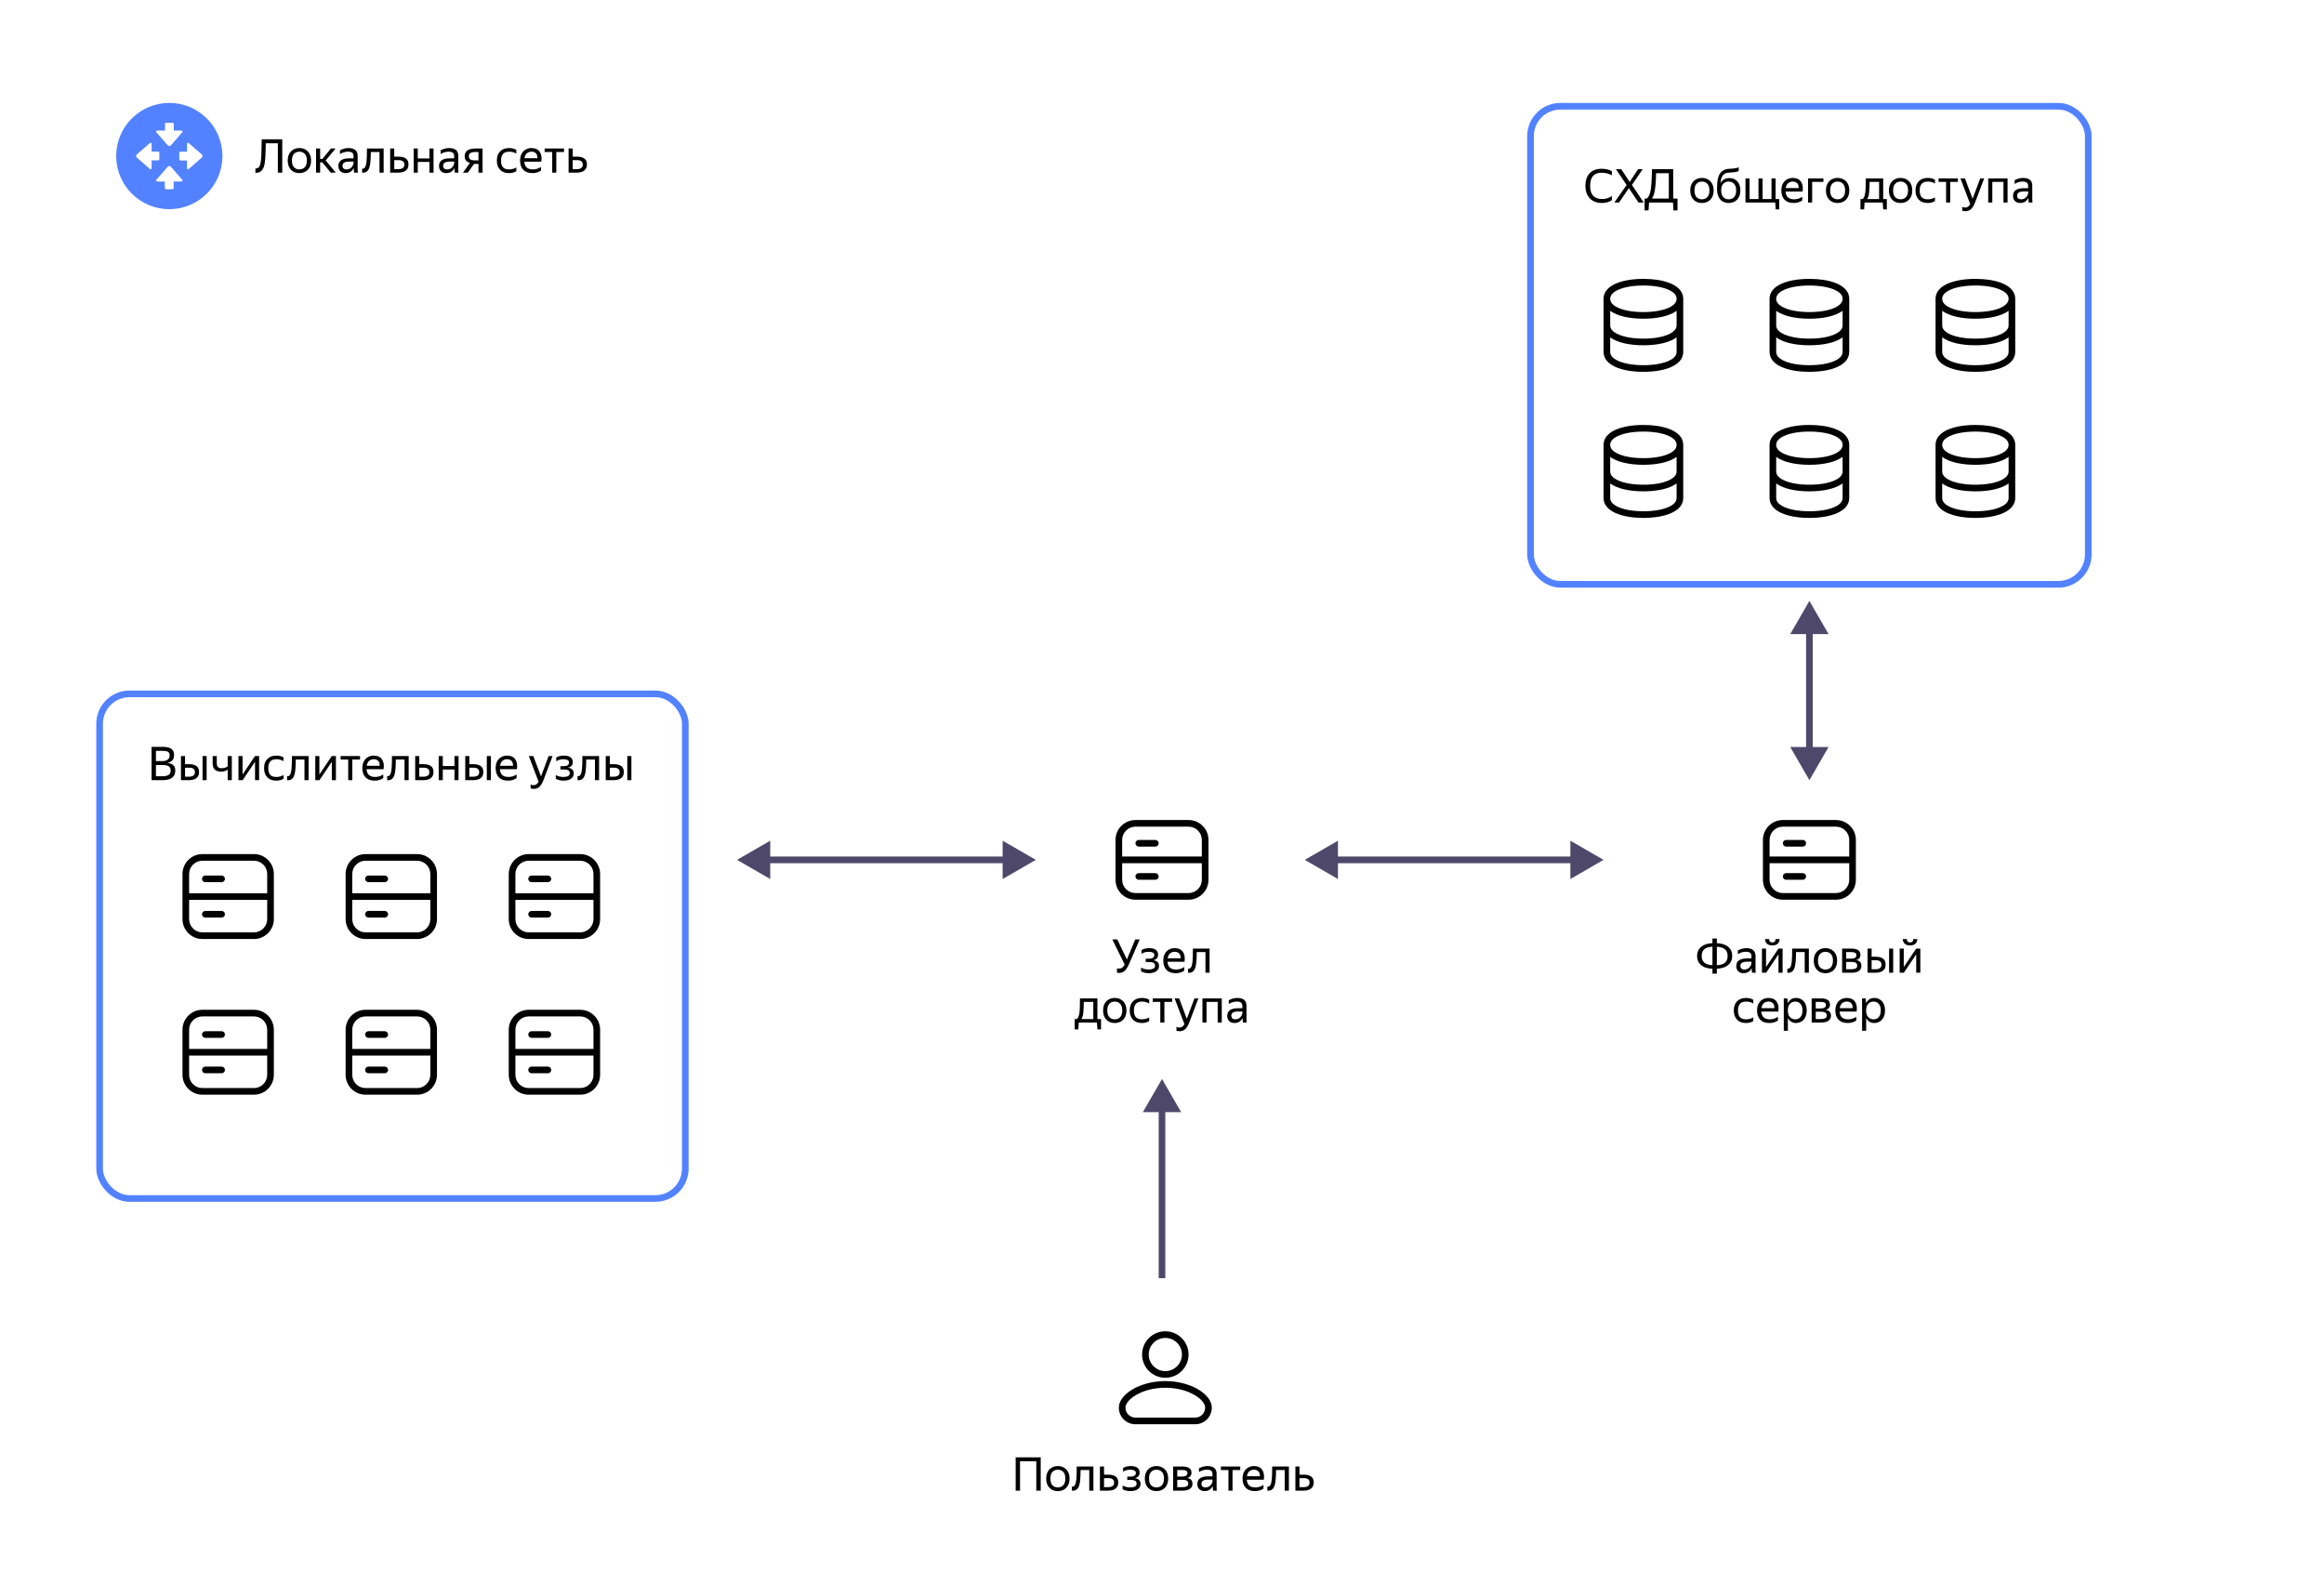 <svg width="700" height="477" viewBox="0 0 700 477" fill="none" xmlns="http://www.w3.org/2000/svg">
<g clip-path="url(#clip0_30_157)">
<g filter="url(#filter0_d_30_157)">
<rect x="17" y="20" width="625" height="353" rx="10" fill="white"/>
</g>
<g filter="url(#filter1_d_30_157)">
<rect x="285" y="385" width="131" height="85" rx="10" fill="white"/>
</g>
<path d="M222 259L232 264.774V253.226L222 259ZM312 259L302 253.226V264.774L312 259ZM231 260H303V258H231V260Z" fill="#4E496B"/>
<path d="M350 325L344.226 335L355.774 335L350 325ZM349 334L349 385L351 385L351 334L349 334Z" fill="#4E496B"/>
<path d="M393 259L403 264.774V253.226L393 259ZM483 259L473 253.226V264.774L483 259ZM402 260H474V258H402V260Z" fill="#4E496B"/>
<path d="M545 235L550.774 225L539.226 225L545 235ZM545 181L539.226 191L550.774 191L545 181ZM546 226L546 190L544 190L544 226L546 226Z" fill="#4E496B"/>
<path d="M512.562 287.932C512.562 288.604 512.702 289.141 512.982 289.542C513.271 289.943 513.659 290.237 514.144 290.424C514.639 290.601 515.189 290.704 515.796 290.732V285.146C515.189 285.174 514.639 285.281 514.144 285.468C513.659 285.645 513.271 285.935 512.982 286.336C512.702 286.728 512.562 287.26 512.562 287.932ZM520.36 287.96C520.36 287.279 520.215 286.742 519.926 286.35C519.646 285.949 519.263 285.659 518.778 285.482C518.293 285.295 517.742 285.188 517.126 285.16V290.746C517.742 290.718 518.293 290.615 518.778 290.438C519.263 290.251 519.646 289.962 519.926 289.57C520.215 289.169 520.36 288.632 520.36 287.96ZM515.796 282.696H517.126V284.096C518.003 284.124 518.787 284.283 519.478 284.572C520.178 284.852 520.729 285.272 521.13 285.832C521.541 286.383 521.746 287.078 521.746 287.918C521.746 288.749 521.541 289.449 521.13 290.018C520.729 290.578 520.178 291.007 519.478 291.306C518.787 291.595 518.003 291.754 517.126 291.782V293.28H515.796V291.782C514.919 291.763 514.13 291.614 513.43 291.334C512.739 291.045 512.189 290.62 511.778 290.06C511.377 289.5 511.176 288.805 511.176 287.974C511.176 287.134 511.377 286.434 511.778 285.874C512.189 285.305 512.739 284.875 513.43 284.586C514.13 284.287 514.919 284.124 515.796 284.096V282.696ZM525.804 286.686C525.029 286.686 524.245 286.924 523.452 287.4V286.294C523.797 286.079 524.194 285.911 524.642 285.79C525.099 285.659 525.543 285.594 525.972 285.594C526.887 285.594 527.582 285.785 528.058 286.168C528.534 286.551 528.772 287.134 528.772 287.918V291.824C528.772 291.983 528.777 292.188 528.786 292.44C528.805 292.683 528.823 292.869 528.842 293H527.722C527.694 292.869 527.666 292.687 527.638 292.454C527.619 292.211 527.61 292.001 527.61 291.824L527.596 291.614C527.484 291.838 527.33 292.071 527.134 292.314C526.938 292.547 526.677 292.743 526.35 292.902C526.033 293.061 525.636 293.14 525.16 293.14C524.507 293.14 523.979 292.953 523.578 292.58C523.177 292.207 522.976 291.679 522.976 290.998C522.976 290.205 523.256 289.621 523.816 289.248C524.376 288.875 525.165 288.688 526.182 288.688H527.54V288.086C527.54 287.582 527.409 287.223 527.148 287.008C526.887 286.793 526.439 286.686 525.804 286.686ZM527.54 290.2V289.668H526.308C525.571 289.668 525.034 289.775 524.698 289.99C524.371 290.205 524.208 290.517 524.208 290.928C524.208 291.255 524.306 291.521 524.502 291.726C524.707 291.931 525.015 292.034 525.426 292.034C525.809 292.034 526.135 291.959 526.406 291.81C526.677 291.651 526.896 291.465 527.064 291.25C527.232 291.026 527.353 290.816 527.428 290.62C527.503 290.424 527.54 290.284 527.54 290.2ZM533.845 284.768C533.108 284.768 532.557 284.586 532.193 284.222C531.829 283.849 531.647 283.396 531.647 282.864H532.879C532.879 283.219 532.963 283.475 533.131 283.634C533.309 283.793 533.547 283.872 533.845 283.872C534.144 283.872 534.377 283.793 534.545 283.634C534.713 283.475 534.797 283.219 534.797 282.864H536.029C536.029 283.396 535.847 283.849 535.483 284.222C535.129 284.586 534.583 284.768 533.845 284.768ZM531.941 285.734V291.292L535.679 285.734H536.925V293H535.693V287.456L531.969 293H530.709V285.734H531.941ZM538.352 291.796C538.912 291.88 539.294 291.53 539.5 290.746C539.574 290.466 539.635 290.116 539.682 289.696C539.728 289.267 539.761 288.735 539.78 288.1C539.798 287.456 539.808 286.667 539.808 285.734H544.834V293H543.588V286.784H540.97C540.96 287.895 540.928 288.786 540.872 289.458C540.825 290.121 540.746 290.676 540.634 291.124C540.456 291.824 540.186 292.323 539.822 292.622C539.458 292.921 538.968 293.051 538.352 293.014V291.796ZM549.824 293.14C549.161 293.14 548.564 292.995 548.032 292.706C547.509 292.407 547.094 291.978 546.786 291.418C546.478 290.849 546.324 290.163 546.324 289.36C546.324 288.557 546.478 287.876 546.786 287.316C547.094 286.756 547.509 286.331 548.032 286.042C548.564 285.743 549.161 285.594 549.824 285.594C550.496 285.594 551.098 285.743 551.63 286.042C552.162 286.331 552.582 286.756 552.89 287.316C553.198 287.876 553.352 288.557 553.352 289.36C553.352 290.163 553.198 290.849 552.89 291.418C552.582 291.978 552.162 292.407 551.63 292.706C551.098 292.995 550.496 293.14 549.824 293.14ZM549.824 292.034C550.477 292.034 551.019 291.819 551.448 291.39C551.877 290.951 552.092 290.275 552.092 289.36C552.092 288.445 551.877 287.773 551.448 287.344C551.019 286.905 550.477 286.686 549.824 286.686C549.18 286.686 548.643 286.905 548.214 287.344C547.794 287.773 547.584 288.445 547.584 289.36C547.584 290.275 547.794 290.951 548.214 291.39C548.643 291.819 549.18 292.034 549.824 292.034ZM557.682 293H554.854V285.734H557.71C558.578 285.734 559.236 285.888 559.684 286.196C560.141 286.495 560.37 286.966 560.37 287.61C560.37 288.03 560.258 288.371 560.034 288.632C559.819 288.893 559.511 289.08 559.11 289.192C560.146 289.36 560.664 289.934 560.664 290.914C560.664 291.409 560.533 291.81 560.272 292.118C560.02 292.426 559.67 292.65 559.222 292.79C558.774 292.93 558.26 293 557.682 293ZM557.696 286.784H556.086V288.758H557.598C558.064 288.758 558.438 288.674 558.718 288.506C559.007 288.338 559.152 288.095 559.152 287.778C559.152 287.395 559.026 287.134 558.774 286.994C558.522 286.854 558.162 286.784 557.696 286.784ZM557.668 289.738H556.086V291.95H557.668C558.19 291.95 558.61 291.875 558.928 291.726C559.245 291.567 559.404 291.283 559.404 290.872C559.404 290.461 559.259 290.172 558.97 290.004C558.68 289.827 558.246 289.738 557.668 289.738ZM563.742 285.734V288.184H565.002C565.926 288.184 566.649 288.371 567.172 288.744C567.695 289.108 567.956 289.705 567.956 290.536C567.956 291.115 567.825 291.586 567.564 291.95C567.303 292.305 566.943 292.571 566.486 292.748C566.029 292.916 565.506 293 564.918 293H562.51V285.734H563.742ZM570.238 285.734V293H569.006V285.734H570.238ZM564.918 291.95C565.441 291.95 565.87 291.847 566.206 291.642C566.542 291.427 566.71 291.082 566.71 290.606C566.71 290.121 566.561 289.771 566.262 289.556C565.963 289.341 565.543 289.234 565.002 289.234H563.742V291.95H564.918ZM575.326 284.768C574.588 284.768 574.038 284.586 573.674 284.222C573.31 283.849 573.128 283.396 573.128 282.864H574.36C574.36 283.219 574.444 283.475 574.612 283.634C574.789 283.793 575.027 283.872 575.326 283.872C575.624 283.872 575.858 283.793 576.026 283.634C576.194 283.475 576.278 283.219 576.278 282.864H577.51C577.51 283.396 577.328 283.849 576.964 284.222C576.609 284.586 576.063 284.768 575.326 284.768ZM573.422 285.734V291.292L577.16 285.734H578.406V293H577.174V287.456L573.45 293H572.19V285.734H573.422ZM525.888 308.14C524.759 308.14 523.867 307.809 523.214 307.146C522.561 306.474 522.234 305.545 522.234 304.36C522.234 303.175 522.565 302.251 523.228 301.588C523.891 300.925 524.796 300.594 525.944 300.594C526.383 300.594 526.793 300.645 527.176 300.748C527.559 300.841 527.867 300.981 528.1 301.168V302.274C527.465 301.882 526.751 301.686 525.958 301.686C525.118 301.686 524.497 301.91 524.096 302.358C523.695 302.797 523.494 303.464 523.494 304.36C523.494 305.256 523.685 305.928 524.068 306.376C524.46 306.815 525.067 307.034 525.888 307.034C526.681 307.034 527.419 306.843 528.1 306.46V307.566C527.493 307.949 526.756 308.14 525.888 308.14ZM532.972 308.14C531.759 308.14 530.83 307.809 530.186 307.146C529.551 306.474 529.234 305.545 529.234 304.36C529.234 303.567 529.383 302.89 529.682 302.33C529.981 301.77 530.391 301.341 530.914 301.042C531.437 300.743 532.025 300.594 532.678 300.594C533.789 300.594 534.605 300.963 535.128 301.7C535.651 302.428 535.819 303.427 535.632 304.696H530.508C530.611 306.255 531.469 307.034 533.084 307.034C533.971 307.034 534.787 306.782 535.534 306.278V307.384C535.198 307.617 534.806 307.804 534.358 307.944C533.91 308.075 533.448 308.14 532.972 308.14ZM532.65 301.686C532.118 301.686 531.661 301.849 531.278 302.176C530.895 302.503 530.653 302.997 530.55 303.66H534.456C534.484 303.035 534.339 302.549 534.022 302.204C533.705 301.859 533.247 301.686 532.65 301.686ZM537.285 300.734H538.363L538.489 302.148C538.723 301.681 539.045 301.308 539.455 301.028C539.875 300.739 540.389 300.594 540.995 300.594C541.565 300.594 542.087 300.734 542.563 301.014C543.049 301.285 543.441 301.7 543.739 302.26C544.038 302.811 544.187 303.511 544.187 304.36C544.187 305.209 544.033 305.914 543.725 306.474C543.427 307.034 543.03 307.454 542.535 307.734C542.05 308.005 541.518 308.14 540.939 308.14C540.389 308.14 539.908 308.009 539.497 307.748C539.087 307.487 538.76 307.127 538.517 306.67V310.478H537.285V300.734ZM542.913 304.36C542.913 303.483 542.713 302.82 542.311 302.372C541.91 301.915 541.392 301.686 540.757 301.686C540.123 301.686 539.586 301.91 539.147 302.358C538.718 302.797 538.503 303.464 538.503 304.36C538.503 305.265 538.718 305.937 539.147 306.376C539.586 306.815 540.123 307.034 540.757 307.034C541.392 307.034 541.91 306.81 542.311 306.362C542.713 305.914 542.913 305.247 542.913 304.36ZM548.508 308H545.68V300.734H548.536C549.404 300.734 550.062 300.888 550.51 301.196C550.967 301.495 551.196 301.966 551.196 302.61C551.196 303.03 551.084 303.371 550.86 303.632C550.645 303.893 550.337 304.08 549.936 304.192C550.972 304.36 551.49 304.934 551.49 305.914C551.49 306.409 551.359 306.81 551.098 307.118C550.846 307.426 550.496 307.65 550.048 307.79C549.6 307.93 549.087 308 548.508 308ZM548.522 301.784H546.912V303.758H548.424C548.891 303.758 549.264 303.674 549.544 303.506C549.833 303.338 549.978 303.095 549.978 302.778C549.978 302.395 549.852 302.134 549.6 301.994C549.348 301.854 548.989 301.784 548.522 301.784ZM548.494 304.738H546.912V306.95H548.494C549.017 306.95 549.437 306.875 549.754 306.726C550.071 306.567 550.23 306.283 550.23 305.872C550.23 305.461 550.085 305.172 549.796 305.004C549.507 304.827 549.073 304.738 548.494 304.738ZM556.556 308.14C555.343 308.14 554.414 307.809 553.77 307.146C553.135 306.474 552.818 305.545 552.818 304.36C552.818 303.567 552.967 302.89 553.266 302.33C553.565 301.77 553.975 301.341 554.498 301.042C555.021 300.743 555.609 300.594 556.262 300.594C557.373 300.594 558.189 300.963 558.712 301.7C559.235 302.428 559.403 303.427 559.216 304.696H554.092C554.195 306.255 555.053 307.034 556.668 307.034C557.555 307.034 558.371 306.782 559.118 306.278V307.384C558.782 307.617 558.39 307.804 557.942 307.944C557.494 308.075 557.032 308.14 556.556 308.14ZM556.234 301.686C555.702 301.686 555.245 301.849 554.862 302.176C554.479 302.503 554.237 302.997 554.134 303.66H558.04C558.068 303.035 557.923 302.549 557.606 302.204C557.289 301.859 556.831 301.686 556.234 301.686ZM560.869 300.734H561.947L562.073 302.148C562.307 301.681 562.629 301.308 563.039 301.028C563.459 300.739 563.973 300.594 564.579 300.594C565.149 300.594 565.671 300.734 566.147 301.014C566.633 301.285 567.025 301.7 567.323 302.26C567.622 302.811 567.771 303.511 567.771 304.36C567.771 305.209 567.617 305.914 567.309 306.474C567.011 307.034 566.614 307.454 566.119 307.734C565.634 308.005 565.102 308.14 564.523 308.14C563.973 308.14 563.492 308.009 563.081 307.748C562.671 307.487 562.344 307.127 562.101 306.67V310.478H560.869V300.734ZM566.497 304.36C566.497 303.483 566.297 302.82 565.895 302.372C565.494 301.915 564.976 301.686 564.341 301.686C563.707 301.686 563.17 301.91 562.731 302.358C562.302 302.797 562.087 303.464 562.087 304.36C562.087 305.265 562.302 305.937 562.731 306.376C563.17 306.815 563.707 307.034 564.341 307.034C564.976 307.034 565.494 306.81 565.895 306.362C566.297 305.914 566.497 305.247 566.497 304.36Z" fill="black"/>
<path fill-rule="evenodd" clip-rule="evenodd" d="M537 249H553C555.209 249 557 250.791 557 253V258H533V253C533 250.791 534.791 249 537 249ZM533 260V265C533 267.209 534.791 269 537 269H553C555.209 269 557 267.209 557 265V260H533ZM531 253C531 249.686 533.686 247 537 247H553C556.314 247 559 249.686 559 253V265C559 268.314 556.314 271 553 271H537C533.686 271 531 268.314 531 265V253ZM537 254C537 253.448 537.448 253 538 253H543C543.552 253 544 253.448 544 254C544 254.552 543.552 255 543 255H538C537.448 255 537 254.552 537 254ZM538 263C537.448 263 537 263.448 537 264C537 264.552 537.448 265 538 265H543C543.552 265 544 264.552 544 264C544 263.448 543.552 263 543 263H538Z" fill="black"/>
<path d="M336.445 291.684C336.501 291.693 336.576 291.707 336.669 291.726C336.762 291.735 336.884 291.74 337.033 291.74C337.472 291.74 337.812 291.642 338.055 291.446C338.307 291.241 338.54 290.933 338.755 290.522L335.031 282.962H336.529L339.427 289.01L341.933 282.962H343.291L340.113 290.284C339.693 291.245 339.254 291.95 338.797 292.398C338.349 292.837 337.766 293.056 337.047 293.056C336.898 293.056 336.776 293.047 336.683 293.028C336.59 293.019 336.51 293.009 336.445 293V291.684ZM346.06 293.14C345.603 293.14 345.16 293.089 344.73 292.986C344.31 292.883 343.965 292.743 343.694 292.566V291.46C343.993 291.637 344.348 291.777 344.758 291.88C345.169 291.983 345.594 292.034 346.032 292.034C346.564 292.034 347.008 291.95 347.362 291.782C347.726 291.605 347.908 291.306 347.908 290.886C347.908 290.475 347.754 290.186 347.446 290.018C347.148 289.85 346.686 289.766 346.06 289.766H345.094V288.772H346.102C346.616 288.772 347.008 288.679 347.278 288.492C347.549 288.305 347.684 288.035 347.684 287.68C347.684 287.307 347.521 287.05 347.194 286.91C346.877 286.761 346.49 286.686 346.032 286.686C345.211 286.686 344.478 286.882 343.834 287.274V286.168C344.114 285.981 344.455 285.841 344.856 285.748C345.267 285.645 345.692 285.594 346.13 285.594C347.017 285.594 347.684 285.762 348.132 286.098C348.59 286.434 348.818 286.919 348.818 287.554C348.818 288.03 348.688 288.408 348.426 288.688C348.165 288.959 347.806 289.141 347.348 289.234C347.918 289.309 348.352 289.491 348.65 289.78C348.949 290.069 349.098 290.438 349.098 290.886C349.098 291.427 348.954 291.866 348.664 292.202C348.384 292.529 348.016 292.767 347.558 292.916C347.101 293.065 346.602 293.14 346.06 293.14ZM354.125 293.14C352.912 293.14 351.983 292.809 351.339 292.146C350.705 291.474 350.387 290.545 350.387 289.36C350.387 288.567 350.537 287.89 350.835 287.33C351.134 286.77 351.545 286.341 352.067 286.042C352.59 285.743 353.178 285.594 353.831 285.594C354.942 285.594 355.759 285.963 356.281 286.7C356.804 287.428 356.972 288.427 356.785 289.696H351.661C351.764 291.255 352.623 292.034 354.237 292.034C355.124 292.034 355.941 291.782 356.687 291.278V292.384C356.351 292.617 355.959 292.804 355.511 292.944C355.063 293.075 354.601 293.14 354.125 293.14ZM353.803 286.686C353.271 286.686 352.814 286.849 352.431 287.176C352.049 287.503 351.806 287.997 351.703 288.66H355.609C355.637 288.035 355.493 287.549 355.175 287.204C354.858 286.859 354.401 286.686 353.803 286.686ZM357.851 291.796C358.411 291.88 358.793 291.53 358.999 290.746C359.073 290.466 359.134 290.116 359.181 289.696C359.227 289.267 359.26 288.735 359.279 288.1C359.297 287.456 359.307 286.667 359.307 285.734H364.333V293H363.087V286.784H360.469C360.459 287.895 360.427 288.786 360.371 289.458C360.324 290.121 360.245 290.676 360.133 291.124C359.955 291.824 359.685 292.323 359.321 292.622C358.957 292.921 358.467 293.051 357.851 293.014V291.796ZM324.803 310.072H323.697V306.95H324.383C324.682 306.651 324.892 306.231 325.013 305.69C325.144 305.149 325.223 304.472 325.251 303.66C325.279 302.839 325.293 301.863 325.293 300.734H330.543V306.95H331.635V310.072H330.557L330.403 308H324.929L324.803 310.072ZM329.311 301.784H326.441C326.432 303.109 326.385 304.183 326.301 305.004C326.226 305.816 326.035 306.465 325.727 306.95H329.311V301.784ZM335.765 308.14C335.103 308.14 334.505 307.995 333.973 307.706C333.451 307.407 333.035 306.978 332.727 306.418C332.419 305.849 332.265 305.163 332.265 304.36C332.265 303.557 332.419 302.876 332.727 302.316C333.035 301.756 333.451 301.331 333.973 301.042C334.505 300.743 335.103 300.594 335.765 300.594C336.437 300.594 337.039 300.743 337.571 301.042C338.103 301.331 338.523 301.756 338.831 302.316C339.139 302.876 339.293 303.557 339.293 304.36C339.293 305.163 339.139 305.849 338.831 306.418C338.523 306.978 338.103 307.407 337.571 307.706C337.039 307.995 336.437 308.14 335.765 308.14ZM335.765 307.034C336.419 307.034 336.96 306.819 337.389 306.39C337.819 305.951 338.033 305.275 338.033 304.36C338.033 303.445 337.819 302.773 337.389 302.344C336.96 301.905 336.419 301.686 335.765 301.686C335.121 301.686 334.585 301.905 334.155 302.344C333.735 302.773 333.525 303.445 333.525 304.36C333.525 305.275 333.735 305.951 334.155 306.39C334.585 306.819 335.121 307.034 335.765 307.034ZM343.931 308.14C342.802 308.14 341.91 307.809 341.257 307.146C340.604 306.474 340.277 305.545 340.277 304.36C340.277 303.175 340.608 302.251 341.271 301.588C341.934 300.925 342.839 300.594 343.987 300.594C344.426 300.594 344.836 300.645 345.219 300.748C345.602 300.841 345.91 300.981 346.143 301.168V302.274C345.508 301.882 344.794 301.686 344.001 301.686C343.161 301.686 342.54 301.91 342.139 302.358C341.738 302.797 341.537 303.464 341.537 304.36C341.537 305.256 341.728 305.928 342.111 306.376C342.503 306.815 343.11 307.034 343.931 307.034C344.724 307.034 345.462 306.843 346.143 306.46V307.566C345.536 307.949 344.799 308.14 343.931 308.14ZM347.207 300.734H353.045V301.784H350.721V308H349.489V301.784H347.207V300.734ZM355.302 310.618C354.919 310.618 354.602 310.567 354.35 310.464V309.274C354.537 309.433 354.84 309.512 355.26 309.512C355.587 309.512 355.862 309.433 356.086 309.274C356.319 309.125 356.543 308.863 356.758 308.49L353.804 300.734H355.162L357.472 306.866L359.768 300.734H360.958L358.242 307.916C357.869 308.877 357.453 309.568 356.996 309.988C356.539 310.408 355.974 310.618 355.302 310.618ZM362.178 308V300.734H368.002V308H366.77V301.784H363.41V308H362.178ZM372.476 301.686C371.701 301.686 370.917 301.924 370.124 302.4V301.294C370.469 301.079 370.866 300.911 371.314 300.79C371.771 300.659 372.215 300.594 372.644 300.594C373.559 300.594 374.254 300.785 374.73 301.168C375.206 301.551 375.444 302.134 375.444 302.918V306.824C375.444 306.983 375.449 307.188 375.458 307.44C375.477 307.683 375.495 307.869 375.514 308H374.394C374.366 307.869 374.338 307.687 374.31 307.454C374.291 307.211 374.282 307.001 374.282 306.824L374.268 306.614C374.156 306.838 374.002 307.071 373.806 307.314C373.61 307.547 373.349 307.743 373.022 307.902C372.705 308.061 372.308 308.14 371.832 308.14C371.179 308.14 370.651 307.953 370.25 307.58C369.849 307.207 369.648 306.679 369.648 305.998C369.648 305.205 369.928 304.621 370.488 304.248C371.048 303.875 371.837 303.688 372.854 303.688H374.212V303.086C374.212 302.582 374.081 302.223 373.82 302.008C373.559 301.793 373.111 301.686 372.476 301.686ZM374.212 305.2V304.668H372.98C372.243 304.668 371.706 304.775 371.37 304.99C371.043 305.205 370.88 305.517 370.88 305.928C370.88 306.255 370.978 306.521 371.174 306.726C371.379 306.931 371.687 307.034 372.098 307.034C372.481 307.034 372.807 306.959 373.078 306.81C373.349 306.651 373.568 306.465 373.736 306.25C373.904 306.026 374.025 305.816 374.1 305.62C374.175 305.424 374.212 305.284 374.212 305.2Z" fill="black"/>
<path fill-rule="evenodd" clip-rule="evenodd" d="M342 249H358C360.209 249 362 250.791 362 253V258H338V253C338 250.791 339.791 249 342 249ZM338 260V265C338 267.209 339.791 269 342 269H358C360.209 269 362 267.209 362 265V260H338ZM336 253C336 249.686 338.686 247 342 247H358C361.314 247 364 249.686 364 253V265C364 268.314 361.314 271 358 271H342C338.686 271 336 268.314 336 265V253ZM342 254C342 253.448 342.448 253 343 253H348C348.552 253 349 253.448 349 254C349 254.552 348.552 255 348 255H343C342.448 255 342 254.552 342 254ZM343 263C342.448 263 342 263.448 342 264C342 264.552 342.448 265 343 265H348C348.552 265 349 264.552 349 264C349 263.448 348.552 263 348 263H343Z" fill="black"/>
<path d="M305.923 438.962H313.469V449H312.139V440.166H307.239V449H305.923V438.962ZM318.622 449.14C317.959 449.14 317.362 448.995 316.83 448.706C316.307 448.407 315.892 447.978 315.584 447.418C315.276 446.849 315.122 446.163 315.122 445.36C315.122 444.557 315.276 443.876 315.584 443.316C315.892 442.756 316.307 442.331 316.83 442.042C317.362 441.743 317.959 441.594 318.622 441.594C319.294 441.594 319.896 441.743 320.428 442.042C320.96 442.331 321.38 442.756 321.688 443.316C321.996 443.876 322.15 444.557 322.15 445.36C322.15 446.163 321.996 446.849 321.688 447.418C321.38 447.978 320.96 448.407 320.428 448.706C319.896 448.995 319.294 449.14 318.622 449.14ZM318.622 448.034C319.275 448.034 319.817 447.819 320.246 447.39C320.675 446.951 320.89 446.275 320.89 445.36C320.89 444.445 320.675 443.773 320.246 443.344C319.817 442.905 319.275 442.686 318.622 442.686C317.978 442.686 317.441 442.905 317.012 443.344C316.592 443.773 316.382 444.445 316.382 445.36C316.382 446.275 316.592 446.951 317.012 447.39C317.441 447.819 317.978 448.034 318.622 448.034ZM322.858 447.796C323.418 447.88 323.801 447.53 324.006 446.746C324.081 446.466 324.142 446.116 324.188 445.696C324.235 445.267 324.268 444.735 324.286 444.1C324.305 443.456 324.314 442.667 324.314 441.734H329.34V449H328.094V442.784H325.476C325.467 443.895 325.434 444.786 325.378 445.458C325.332 446.121 325.252 446.676 325.14 447.124C324.963 447.824 324.692 448.323 324.328 448.622C323.964 448.921 323.474 449.051 322.858 449.014V447.796ZM332.539 441.734V444.184H333.869C334.793 444.184 335.516 444.371 336.039 444.744C336.561 445.108 336.823 445.705 336.823 446.536C336.823 447.105 336.692 447.572 336.431 447.936C336.169 448.3 335.81 448.571 335.353 448.748C334.895 448.916 334.373 449 333.785 449H331.307V441.734H332.539ZM333.785 447.95C334.317 447.95 334.746 447.847 335.073 447.642C335.409 447.427 335.577 447.082 335.577 446.606C335.577 446.121 335.427 445.771 335.129 445.556C334.83 445.341 334.41 445.234 333.869 445.234H332.539V447.95H333.785ZM340.504 449.14C340.047 449.14 339.603 449.089 339.174 448.986C338.754 448.883 338.409 448.743 338.138 448.566V447.46C338.437 447.637 338.791 447.777 339.202 447.88C339.613 447.983 340.037 448.034 340.476 448.034C341.008 448.034 341.451 447.95 341.806 447.782C342.17 447.605 342.352 447.306 342.352 446.886C342.352 446.475 342.198 446.186 341.89 446.018C341.591 445.85 341.129 445.766 340.504 445.766H339.538V444.772H340.546C341.059 444.772 341.451 444.679 341.722 444.492C341.993 444.305 342.128 444.035 342.128 443.68C342.128 443.307 341.965 443.05 341.638 442.91C341.321 442.761 340.933 442.686 340.476 442.686C339.655 442.686 338.922 442.882 338.278 443.274V442.168C338.558 441.981 338.899 441.841 339.3 441.748C339.711 441.645 340.135 441.594 340.574 441.594C341.461 441.594 342.128 441.762 342.576 442.098C343.033 442.434 343.262 442.919 343.262 443.554C343.262 444.03 343.131 444.408 342.87 444.688C342.609 444.959 342.249 445.141 341.792 445.234C342.361 445.309 342.795 445.491 343.094 445.78C343.393 446.069 343.542 446.438 343.542 446.886C343.542 447.427 343.397 447.866 343.108 448.202C342.828 448.529 342.459 448.767 342.002 448.916C341.545 449.065 341.045 449.14 340.504 449.14ZM348.331 449.14C347.668 449.14 347.071 448.995 346.539 448.706C346.016 448.407 345.601 447.978 345.293 447.418C344.985 446.849 344.831 446.163 344.831 445.36C344.831 444.557 344.985 443.876 345.293 443.316C345.601 442.756 346.016 442.331 346.539 442.042C347.071 441.743 347.668 441.594 348.331 441.594C349.003 441.594 349.605 441.743 350.137 442.042C350.669 442.331 351.089 442.756 351.397 443.316C351.705 443.876 351.859 444.557 351.859 445.36C351.859 446.163 351.705 446.849 351.397 447.418C351.089 447.978 350.669 448.407 350.137 448.706C349.605 448.995 349.003 449.14 348.331 449.14ZM348.331 448.034C348.984 448.034 349.525 447.819 349.955 447.39C350.384 446.951 350.599 446.275 350.599 445.36C350.599 444.445 350.384 443.773 349.955 443.344C349.525 442.905 348.984 442.686 348.331 442.686C347.687 442.686 347.15 442.905 346.721 443.344C346.301 443.773 346.091 444.445 346.091 445.36C346.091 446.275 346.301 446.951 346.721 447.39C347.15 447.819 347.687 448.034 348.331 448.034ZM356.189 449H353.361V441.734H356.217C357.085 441.734 357.743 441.888 358.191 442.196C358.648 442.495 358.877 442.966 358.877 443.61C358.877 444.03 358.765 444.371 358.541 444.632C358.326 444.893 358.018 445.08 357.617 445.192C358.653 445.36 359.171 445.934 359.171 446.914C359.171 447.409 359.04 447.81 358.779 448.118C358.527 448.426 358.177 448.65 357.729 448.79C357.281 448.93 356.767 449 356.189 449ZM356.203 442.784H354.593V444.758H356.105C356.571 444.758 356.945 444.674 357.225 444.506C357.514 444.338 357.659 444.095 357.659 443.778C357.659 443.395 357.533 443.134 357.281 442.994C357.029 442.854 356.669 442.784 356.203 442.784ZM356.175 445.738H354.593V447.95H356.175C356.697 447.95 357.117 447.875 357.435 447.726C357.752 447.567 357.911 447.283 357.911 446.872C357.911 446.461 357.766 446.172 357.477 446.004C357.187 445.827 356.753 445.738 356.175 445.738ZM363.481 442.686C362.706 442.686 361.922 442.924 361.129 443.4V442.294C361.474 442.079 361.871 441.911 362.319 441.79C362.776 441.659 363.219 441.594 363.649 441.594C364.563 441.594 365.259 441.785 365.735 442.168C366.211 442.551 366.449 443.134 366.449 443.918V447.824C366.449 447.983 366.453 448.188 366.463 448.44C366.481 448.683 366.5 448.869 366.519 449H365.399C365.371 448.869 365.343 448.687 365.315 448.454C365.296 448.211 365.287 448.001 365.287 447.824L365.273 447.614C365.161 447.838 365.007 448.071 364.811 448.314C364.615 448.547 364.353 448.743 364.027 448.902C363.709 449.061 363.313 449.14 362.837 449.14C362.183 449.14 361.656 448.953 361.255 448.58C360.853 448.207 360.653 447.679 360.653 446.998C360.653 446.205 360.933 445.621 361.493 445.248C362.053 444.875 362.841 444.688 363.859 444.688H365.217V444.086C365.217 443.582 365.086 443.223 364.825 443.008C364.563 442.793 364.115 442.686 363.481 442.686ZM365.217 446.2V445.668H363.985C363.247 445.668 362.711 445.775 362.375 445.99C362.048 446.205 361.885 446.517 361.885 446.928C361.885 447.255 361.983 447.521 362.179 447.726C362.384 447.931 362.692 448.034 363.103 448.034C363.485 448.034 363.812 447.959 364.083 447.81C364.353 447.651 364.573 447.465 364.741 447.25C364.909 447.026 365.03 446.816 365.105 446.62C365.179 446.424 365.217 446.284 365.217 446.2ZM367.73 441.734H373.568V442.784H371.244V449H370.012V442.784H367.73V441.734ZM378.004 449.14C376.791 449.14 375.862 448.809 375.218 448.146C374.584 447.474 374.266 446.545 374.266 445.36C374.266 444.567 374.416 443.89 374.714 443.33C375.013 442.77 375.424 442.341 375.946 442.042C376.469 441.743 377.057 441.594 377.71 441.594C378.821 441.594 379.638 441.963 380.16 442.7C380.683 443.428 380.851 444.427 380.664 445.696H375.54C375.643 447.255 376.502 448.034 378.116 448.034C379.003 448.034 379.82 447.782 380.566 447.278V448.384C380.23 448.617 379.838 448.804 379.39 448.944C378.942 449.075 378.48 449.14 378.004 449.14ZM377.682 442.686C377.15 442.686 376.693 442.849 376.31 443.176C375.928 443.503 375.685 443.997 375.582 444.66H379.488C379.516 444.035 379.372 443.549 379.054 443.204C378.737 442.859 378.28 442.686 377.682 442.686ZM381.73 447.796C382.29 447.88 382.672 447.53 382.878 446.746C382.952 446.466 383.013 446.116 383.06 445.696C383.106 445.267 383.139 444.735 383.158 444.1C383.176 443.456 383.186 442.667 383.186 441.734H388.212V449H386.966V442.784H384.348C384.338 443.895 384.306 444.786 384.25 445.458C384.203 446.121 384.124 446.676 384.012 447.124C383.834 447.824 383.564 448.323 383.2 448.622C382.836 448.921 382.346 449.051 381.73 449.014V447.796ZM391.41 441.734V444.184H392.74C393.664 444.184 394.387 444.371 394.91 444.744C395.433 445.108 395.694 445.705 395.694 446.536C395.694 447.105 395.563 447.572 395.302 447.936C395.041 448.3 394.681 448.571 394.224 448.748C393.767 448.916 393.244 449 392.656 449H390.178V441.734H391.41ZM392.656 447.95C393.188 447.95 393.617 447.847 393.944 447.642C394.28 447.427 394.448 447.082 394.448 446.606C394.448 446.121 394.299 445.771 394 445.556C393.701 445.341 393.281 445.234 392.74 445.234H391.41V447.95H392.656Z" fill="black"/>
<path fill-rule="evenodd" clip-rule="evenodd" d="M356 408C356 410.761 353.761 413 351 413C348.239 413 346 410.761 346 408C346 405.239 348.239 403 351 403C353.761 403 356 405.239 356 408ZM358 408C358 411.866 354.866 415 351 415C347.134 415 344 411.866 344 408C344 404.134 347.134 401 351 401C354.866 401 358 404.134 358 408ZM339 424C339 423.061 339.819 421.588 342.13 420.222C344.333 418.919 347.476 418 351 418C354.524 418 357.667 418.919 359.87 420.222C362.181 421.588 363 423.061 363 424C363 425.657 361.657 427 360 427H342C340.343 427 339 425.657 339 424ZM351 416C343.3 416 337 420 337 424C337 426.761 339.239 429 342 429H360C362.761 429 365 426.761 365 424C365 420 358.7 416 351 416Z" fill="black"/>
<path d="M76.94 50.726C77.332 50.763 77.654 50.665 77.906 50.432C78.158 50.199 78.34 49.802 78.452 49.242C78.517 48.943 78.569 48.593 78.606 48.192C78.653 47.791 78.69 47.31 78.718 46.75C78.746 46.19 78.765 45.523 78.774 44.748C78.793 43.964 78.811 43.035 78.83 41.962H85.018V52H83.688V43.166H80.048C80.029 44.099 80.011 44.902 79.992 45.574C79.974 46.246 79.95 46.825 79.922 47.31C79.894 47.786 79.857 48.201 79.81 48.556C79.773 48.901 79.726 49.223 79.67 49.522C79.474 50.427 79.147 51.085 78.69 51.496C78.242 51.907 77.659 52.093 76.94 52.056V50.726ZM90.166 52.14C89.503 52.14 88.906 51.995 88.374 51.706C87.851 51.407 87.436 50.978 87.128 50.418C86.82 49.849 86.666 49.163 86.666 48.36C86.666 47.557 86.82 46.876 87.128 46.316C87.436 45.756 87.851 45.331 88.374 45.042C88.906 44.743 89.503 44.594 90.166 44.594C90.838 44.594 91.44 44.743 91.972 45.042C92.504 45.331 92.924 45.756 93.232 46.316C93.54 46.876 93.694 47.557 93.694 48.36C93.694 49.163 93.54 49.849 93.232 50.418C92.924 50.978 92.504 51.407 91.972 51.706C91.44 51.995 90.838 52.14 90.166 52.14ZM90.166 51.034C90.819 51.034 91.36 50.819 91.79 50.39C92.219 49.951 92.434 49.275 92.434 48.36C92.434 47.445 92.219 46.773 91.79 46.344C91.36 45.905 90.819 45.686 90.166 45.686C89.522 45.686 88.985 45.905 88.556 46.344C88.136 46.773 87.926 47.445 87.926 48.36C87.926 49.275 88.136 49.951 88.556 50.39C88.985 50.819 89.522 51.034 90.166 51.034ZM101.132 52H99.633L97.072 48.906H96.427V52H95.195V44.734H96.427V47.856H97.127L99.675 44.734H101.076L98.094 48.318L101.132 52ZM104.755 45.686C103.981 45.686 103.197 45.924 102.403 46.4V45.294C102.749 45.079 103.145 44.911 103.593 44.79C104.051 44.659 104.494 44.594 104.923 44.594C105.838 44.594 106.533 44.785 107.009 45.168C107.485 45.551 107.723 46.134 107.723 46.918V50.824C107.723 50.983 107.728 51.188 107.737 51.44C107.756 51.683 107.775 51.869 107.793 52H106.673C106.645 51.869 106.617 51.687 106.589 51.454C106.571 51.211 106.561 51.001 106.561 50.824L106.547 50.614C106.435 50.838 106.281 51.071 106.085 51.314C105.889 51.547 105.628 51.743 105.301 51.902C104.984 52.061 104.587 52.14 104.111 52.14C103.458 52.14 102.931 51.953 102.529 51.58C102.128 51.207 101.927 50.679 101.927 49.998C101.927 49.205 102.207 48.621 102.767 48.248C103.327 47.875 104.116 47.688 105.133 47.688H106.491V47.086C106.491 46.582 106.361 46.223 106.099 46.008C105.838 45.793 105.39 45.686 104.755 45.686ZM106.491 49.2V48.668H105.259C104.522 48.668 103.985 48.775 103.649 48.99C103.323 49.205 103.159 49.517 103.159 49.928C103.159 50.255 103.257 50.521 103.453 50.726C103.659 50.931 103.967 51.034 104.377 51.034C104.76 51.034 105.087 50.959 105.357 50.81C105.628 50.651 105.847 50.465 106.015 50.25C106.183 50.026 106.305 49.816 106.379 49.62C106.454 49.424 106.491 49.284 106.491 49.2ZM109.072 50.796C109.632 50.88 110.015 50.53 110.22 49.746C110.295 49.466 110.356 49.116 110.402 48.696C110.449 48.267 110.482 47.735 110.5 47.1C110.519 46.456 110.528 45.667 110.528 44.734H115.554V52H114.308V45.784H111.69C111.681 46.895 111.648 47.786 111.592 48.458C111.546 49.121 111.466 49.676 111.354 50.124C111.177 50.824 110.906 51.323 110.542 51.622C110.178 51.921 109.688 52.051 109.072 52.014V50.796ZM118.753 44.734V47.184H120.083C121.007 47.184 121.73 47.371 122.253 47.744C122.775 48.108 123.037 48.705 123.037 49.536C123.037 50.105 122.906 50.572 122.645 50.936C122.383 51.3 122.024 51.571 121.567 51.748C121.109 51.916 120.587 52 119.999 52H117.521V44.734H118.753ZM119.999 50.95C120.531 50.95 120.96 50.847 121.287 50.642C121.623 50.427 121.791 50.082 121.791 49.606C121.791 49.121 121.641 48.771 121.343 48.556C121.044 48.341 120.624 48.234 120.083 48.234H118.753V50.95H119.999ZM125.836 44.734V47.73H129.35V44.734H130.582V52H129.35V48.78H125.836V52H124.604V44.734H125.836ZM135.066 45.686C134.291 45.686 133.507 45.924 132.714 46.4V45.294C133.059 45.079 133.456 44.911 133.904 44.79C134.361 44.659 134.804 44.594 135.234 44.594C136.148 44.594 136.844 44.785 137.32 45.168C137.796 45.551 138.034 46.134 138.034 46.918V50.824C138.034 50.983 138.038 51.188 138.048 51.44C138.066 51.683 138.085 51.869 138.104 52H136.984C136.956 51.869 136.928 51.687 136.9 51.454C136.881 51.211 136.872 51.001 136.872 50.824L136.858 50.614C136.746 50.838 136.592 51.071 136.396 51.314C136.2 51.547 135.938 51.743 135.612 51.902C135.294 52.061 134.898 52.14 134.422 52.14C133.768 52.14 133.241 51.953 132.84 51.58C132.438 51.207 132.238 50.679 132.238 49.998C132.238 49.205 132.518 48.621 133.078 48.248C133.638 47.875 134.426 47.688 135.444 47.688H136.802V47.086C136.802 46.582 136.671 46.223 136.41 46.008C136.148 45.793 135.7 45.686 135.066 45.686ZM136.802 49.2V48.668H135.57C134.832 48.668 134.296 48.775 133.96 48.99C133.633 49.205 133.47 49.517 133.47 49.928C133.47 50.255 133.568 50.521 133.764 50.726C133.969 50.931 134.277 51.034 134.688 51.034C135.07 51.034 135.397 50.959 135.668 50.81C135.938 50.651 136.158 50.465 136.326 50.25C136.494 50.026 136.615 49.816 136.69 49.62C136.764 49.424 136.802 49.284 136.802 49.2ZM139.453 52L141.553 49.06C141.058 48.92 140.671 48.691 140.391 48.374C140.111 48.057 139.971 47.627 139.971 47.086C139.971 46.535 140.102 46.087 140.363 45.742C140.624 45.397 140.984 45.145 141.441 44.986C141.898 44.818 142.421 44.734 143.009 44.734H145.347V52H144.115V49.368H142.785L140.923 52H139.453ZM143.009 45.784C142.486 45.784 142.057 45.882 141.721 46.078C141.385 46.274 141.217 46.591 141.217 47.03C141.217 47.487 141.366 47.819 141.665 48.024C141.973 48.22 142.398 48.318 142.939 48.318H144.115V45.784H143.009ZM153.306 52.14C152.177 52.14 151.285 51.809 150.632 51.146C149.979 50.474 149.652 49.545 149.652 48.36C149.652 47.175 149.983 46.251 150.646 45.588C151.309 44.925 152.214 44.594 153.362 44.594C153.801 44.594 154.211 44.645 154.594 44.748C154.977 44.841 155.285 44.981 155.518 45.168V46.274C154.883 45.882 154.169 45.686 153.376 45.686C152.536 45.686 151.915 45.91 151.514 46.358C151.113 46.797 150.912 47.464 150.912 48.36C150.912 49.256 151.103 49.928 151.486 50.376C151.878 50.815 152.485 51.034 153.306 51.034C154.099 51.034 154.837 50.843 155.518 50.46V51.566C154.911 51.949 154.174 52.14 153.306 52.14ZM160.39 52.14C159.177 52.14 158.248 51.809 157.604 51.146C156.969 50.474 156.652 49.545 156.652 48.36C156.652 47.567 156.801 46.89 157.1 46.33C157.399 45.77 157.809 45.341 158.332 45.042C158.855 44.743 159.443 44.594 160.096 44.594C161.207 44.594 162.023 44.963 162.546 45.7C163.069 46.428 163.237 47.427 163.05 48.696H157.926C158.029 50.255 158.887 51.034 160.502 51.034C161.389 51.034 162.205 50.782 162.952 50.278V51.384C162.616 51.617 162.224 51.804 161.776 51.944C161.328 52.075 160.866 52.14 160.39 52.14ZM160.068 45.686C159.536 45.686 159.079 45.849 158.696 46.176C158.313 46.503 158.071 46.997 157.968 47.66H161.874C161.902 47.035 161.757 46.549 161.44 46.204C161.123 45.859 160.665 45.686 160.068 45.686ZM164.047 44.734H169.885V45.784H167.561V52H166.329V45.784H164.047V44.734ZM172.497 44.734V47.184H173.827C174.751 47.184 175.474 47.371 175.997 47.744C176.519 48.108 176.781 48.705 176.781 49.536C176.781 50.105 176.65 50.572 176.389 50.936C176.127 51.3 175.768 51.571 175.311 51.748C174.853 51.916 174.331 52 173.743 52H171.265V44.734H172.497ZM173.743 50.95C174.275 50.95 174.704 50.847 175.031 50.642C175.367 50.427 175.535 50.082 175.535 49.606C175.535 49.121 175.385 48.771 175.087 48.556C174.788 48.341 174.368 48.234 173.827 48.234H172.497V50.95H173.743Z" fill="black"/>
<path fill-rule="evenodd" clip-rule="evenodd" d="M51 31C59.831 31 67 38.168 67 47C67 55.832 59.831 63 51 63C42.169 63 35 55.832 35 47C35 38.168 42.169 31 51 31Z" fill="#5282FF"/>
<path fill-rule="evenodd" clip-rule="evenodd" d="M45.668 43.447V45.653H47.671C47.758 45.653 47.842 45.693 47.904 45.763C47.966 45.833 48 45.928 48 46.028V47.927C48 48.135 47.853 48.303 47.671 48.303H45.668V50.553C45.668 50.99 45.418 51.131 45.111 50.866L41.229 47.48C40.924 47.216 40.924 46.781 41.229 46.516L45.112 43.135C45.419 42.869 45.668 43.008 45.668 43.447Z" fill="white"/>
<path fill-rule="evenodd" clip-rule="evenodd" d="M56.332 50.553V48.347H54.329C54.242 48.347 54.157 48.307 54.096 48.237C54.034 48.167 54 48.071 54 47.972V46.073C54 45.866 54.147 45.697 54.329 45.697H56.332V43.447C56.332 43.01 56.582 42.869 56.889 43.134L60.771 46.519C61.076 46.785 61.076 47.219 60.771 47.484L56.888 50.866C56.581 51.131 56.332 50.991 56.332 50.553Z" fill="white"/>
<path fill-rule="evenodd" clip-rule="evenodd" d="M54.553 39.332L52.347 39.332L52.347 37.329C52.347 37.242 52.307 37.158 52.237 37.096C52.167 37.034 52.072 37 51.972 37L50.073 37C49.865 37 49.697 37.147 49.697 37.329L49.697 39.332L47.447 39.332C47.01 39.332 46.869 39.582 47.134 39.889L50.52 43.771C50.784 44.076 51.219 44.076 51.484 43.771L54.865 39.888C55.131 39.581 54.992 39.332 54.553 39.332Z" fill="white"/>
<path fill-rule="evenodd" clip-rule="evenodd" d="M47.447 54.668L49.653 54.668L49.653 56.671C49.653 56.758 49.693 56.843 49.763 56.904C49.833 56.966 49.929 57 50.028 57L51.927 57C52.134 57 52.303 56.853 52.303 56.671L52.303 54.668L54.553 54.668C54.99 54.668 55.131 54.418 54.866 54.111L51.481 50.229C51.215 49.924 50.781 49.924 50.516 50.229L47.134 54.112C46.869 54.419 47.009 54.668 47.447 54.668Z" fill="white"/>
<rect x="461" y="32" width="168" height="144" rx="9" fill="white" stroke="#5282FF" stroke-width="2"/>
<path fill-rule="evenodd" clip-rule="evenodd" d="M502.649 92.683C504.457 91.85 505 90.899 505 90C505 89.888 504.992 89.774 504.973 89.661C504.845 88.865 504.231 88.045 502.649 87.317C500.836 86.482 498.155 86 495 86C491.845 86 489.164 86.482 487.351 87.317C485.543 88.15 485 89.101 485 90C485 90.899 485.543 91.85 487.351 92.683C489.164 93.518 491.845 94 495 94C498.155 94 500.836 93.518 502.649 92.683ZM505 93.62C502.85 95.207 499.174 96 495 96C490.826 96 487.15 95.207 485 93.62V98C485 98.899 485.543 99.85 487.351 100.683C489.164 101.518 491.845 102 495 102C498.155 102 500.836 101.518 502.649 100.683C504.457 99.85 505 98.899 505 98V93.62ZM505 101.62C502.85 103.207 499.174 104 495 104C490.826 104 487.15 103.207 485 101.62V106C485 106.899 485.543 107.851 487.351 108.683C489.164 109.518 491.845 110 495 110C498.155 110 500.836 109.518 502.649 108.683C504.457 107.851 505 106.899 505 106V101.62ZM506.756 88.594C505.637 85.531 500.799 84 495 84C488.424 84 483.084 85.969 483.001 89.907C483 89.937 483 89.967 483 89.997C483 89.998 483 89.999 483 90V98V106C483 110 488.373 112 495 112C501.627 112 507 110 507 106V98V90C507 89.5 506.916 89.031 506.756 88.594Z" fill="black"/>
<path fill-rule="evenodd" clip-rule="evenodd" d="M552.649 92.683C554.457 91.85 555 90.899 555 90C555 89.888 554.992 89.774 554.973 89.661C554.845 88.865 554.231 88.045 552.649 87.317C550.836 86.482 548.155 86 545 86C541.845 86 539.164 86.482 537.351 87.317C535.543 88.15 535 89.101 535 90C535 90.899 535.543 91.85 537.351 92.683C539.164 93.518 541.845 94 545 94C548.155 94 550.836 93.518 552.649 92.683ZM555 93.62C552.85 95.207 549.174 96 545 96C540.826 96 537.15 95.207 535 93.62V98C535 98.899 535.543 99.85 537.351 100.683C539.164 101.518 541.845 102 545 102C548.155 102 550.836 101.518 552.649 100.683C554.457 99.85 555 98.899 555 98V93.62ZM555 101.62C552.85 103.207 549.174 104 545 104C540.826 104 537.15 103.207 535 101.62V106C535 106.899 535.543 107.851 537.351 108.683C539.164 109.518 541.845 110 545 110C548.155 110 550.836 109.518 552.649 108.683C554.457 107.851 555 106.899 555 106V101.62ZM556.756 88.594C555.637 85.531 550.799 84 545 84C538.424 84 533.084 85.969 533.001 89.907C533 89.937 533 89.967 533 89.997C533 89.998 533 89.999 533 90V98V106C533 110 538.373 112 545 112C551.627 112 557 110 557 106V98V90C557 89.5 556.916 89.031 556.756 88.594Z" fill="black"/>
<path fill-rule="evenodd" clip-rule="evenodd" d="M502.649 136.683C504.457 135.851 505 134.899 505 134C505 133.888 504.992 133.774 504.973 133.661C504.845 132.865 504.231 132.045 502.649 131.317C500.836 130.482 498.155 130 495 130C491.845 130 489.164 130.482 487.351 131.317C485.543 132.149 485 133.101 485 134C485 134.899 485.543 135.851 487.351 136.683C489.164 137.518 491.845 138 495 138C498.155 138 500.836 137.518 502.649 136.683ZM505 137.62C502.85 139.207 499.174 140 495 140C490.826 140 487.15 139.207 485 137.62V142C485 142.899 485.543 143.851 487.351 144.683C489.164 145.518 491.845 146 495 146C498.155 146 500.836 145.518 502.649 144.683C504.457 143.851 505 142.899 505 142V137.62ZM505 145.62C502.85 147.207 499.174 148 495 148C490.826 148 487.15 147.207 485 145.62V150C485 150.899 485.543 151.851 487.351 152.683C489.164 153.518 491.845 154 495 154C498.155 154 500.836 153.518 502.649 152.683C504.457 151.851 505 150.899 505 150V145.62ZM506.756 132.594C505.637 129.531 500.799 128 495 128C488.424 128 483.084 129.969 483.001 133.907C483 133.937 483 133.967 483 133.997C483 133.998 483 133.999 483 134V142V150C483 154 488.373 156 495 156C501.627 156 507 154 507 150V142V134C507 133.5 506.916 133.031 506.756 132.594Z" fill="black"/>
<path fill-rule="evenodd" clip-rule="evenodd" d="M552.649 136.683C554.457 135.851 555 134.899 555 134C555 133.888 554.992 133.774 554.973 133.661C554.845 132.865 554.231 132.045 552.649 131.317C550.836 130.482 548.155 130 545 130C541.845 130 539.164 130.482 537.351 131.317C535.543 132.149 535 133.101 535 134C535 134.899 535.543 135.851 537.351 136.683C539.164 137.518 541.845 138 545 138C548.155 138 550.836 137.518 552.649 136.683ZM555 137.62C552.85 139.207 549.174 140 545 140C540.826 140 537.15 139.207 535 137.62V142C535 142.899 535.543 143.851 537.351 144.683C539.164 145.518 541.845 146 545 146C548.155 146 550.836 145.518 552.649 144.683C554.457 143.851 555 142.899 555 142V137.62ZM555 145.62C552.85 147.207 549.174 148 545 148C540.826 148 537.15 147.207 535 145.62V150C535 150.899 535.543 151.851 537.351 152.683C539.164 153.518 541.845 154 545 154C548.155 154 550.836 153.518 552.649 152.683C554.457 151.851 555 150.899 555 150V145.62ZM556.756 132.594C555.637 129.531 550.799 128 545 128C538.424 128 533.084 129.969 533.001 133.907C533 133.937 533 133.967 533 133.997C533 133.998 533 133.999 533 134V142V150C533 154 538.373 156 545 156C551.627 156 557 154 557 150V142V134C557 133.5 556.916 133.031 556.756 132.594Z" fill="black"/>
<path fill-rule="evenodd" clip-rule="evenodd" d="M602.649 136.683C604.457 135.851 605 134.899 605 134C605 133.888 604.992 133.774 604.973 133.661C604.845 132.865 604.231 132.045 602.649 131.317C600.836 130.482 598.155 130 595 130C591.845 130 589.164 130.482 587.351 131.317C585.543 132.149 585 133.101 585 134C585 134.899 585.543 135.851 587.351 136.683C589.164 137.518 591.845 138 595 138C598.155 138 600.836 137.518 602.649 136.683ZM605 137.62C602.85 139.207 599.174 140 595 140C590.826 140 587.15 139.207 585 137.62V142C585 142.899 585.543 143.851 587.351 144.683C589.164 145.518 591.845 146 595 146C598.155 146 600.836 145.518 602.649 144.683C604.457 143.851 605 142.899 605 142V137.62ZM605 145.62C602.85 147.207 599.174 148 595 148C590.826 148 587.15 147.207 585 145.62V150C585 150.899 585.543 151.851 587.351 152.683C589.164 153.518 591.845 154 595 154C598.155 154 600.836 153.518 602.649 152.683C604.457 151.851 605 150.899 605 150V145.62ZM606.756 132.594C605.637 129.531 600.799 128 595 128C588.424 128 583.084 129.969 583.001 133.907C583 133.937 583 133.967 583 133.997C583 133.998 583 133.999 583 134V142V150C583 154 588.373 156 595 156C601.627 156 607 154 607 150V142V134C607 133.5 606.916 133.031 606.756 132.594Z" fill="black"/>
<path fill-rule="evenodd" clip-rule="evenodd" d="M602.649 92.683C604.457 91.85 605 90.899 605 90C605 89.888 604.992 89.774 604.973 89.661C604.845 88.865 604.231 88.045 602.649 87.317C600.836 86.482 598.155 86 595 86C591.845 86 589.164 86.482 587.351 87.317C585.543 88.15 585 89.101 585 90C585 90.899 585.543 91.85 587.351 92.683C589.164 93.518 591.845 94 595 94C598.155 94 600.836 93.518 602.649 92.683ZM605 93.62C602.85 95.207 599.174 96 595 96C590.826 96 587.15 95.207 585 93.62V98C585 98.899 585.543 99.85 587.351 100.683C589.164 101.518 591.845 102 595 102C598.155 102 600.836 101.518 602.649 100.683C604.457 99.85 605 98.899 605 98V93.62ZM605 101.62C602.85 103.207 599.174 104 595 104C590.826 104 587.15 103.207 585 101.62V106C585 106.899 585.543 107.851 587.351 108.683C589.164 109.518 591.845 110 595 110C598.155 110 600.836 109.518 602.649 108.683C604.457 107.851 605 106.899 605 106V101.62ZM606.756 88.594C605.637 85.531 600.799 84 595 84C588.424 84 583.084 85.969 583.001 89.907C583 89.937 583 89.967 583 89.997C583 89.998 583 89.999 583 90V98V106C583 110 588.373 112 595 112C601.627 112 607 110 607 106V98V90C607 89.5 606.916 89.031 606.756 88.594Z" fill="black"/>
<path d="M482.471 61.14C481.482 61.14 480.614 60.935 479.867 60.524C479.13 60.113 478.556 59.525 478.145 58.76C477.735 57.985 477.529 57.061 477.529 55.988C477.529 54.373 477.954 53.113 478.803 52.208C479.653 51.293 480.866 50.836 482.443 50.836C483.031 50.836 483.591 50.901 484.123 51.032C484.665 51.153 485.122 51.331 485.495 51.564V52.824C485.094 52.572 484.623 52.376 484.081 52.236C483.549 52.096 482.999 52.026 482.429 52.026C481.253 52.026 480.381 52.357 479.811 53.02C479.242 53.683 478.957 54.672 478.957 55.988C478.957 57.313 479.265 58.307 479.881 58.97C480.497 59.623 481.398 59.95 482.583 59.95C483.703 59.95 484.674 59.642 485.495 59.026V60.286C485.169 60.547 484.735 60.757 484.193 60.916C483.652 61.065 483.078 61.14 482.471 61.14ZM486.743 50.962H488.325L490.873 54.798L493.393 50.962H494.793L491.545 55.708L495.087 61H493.519L490.621 56.674L487.667 61H486.267L489.935 55.722L486.743 50.962ZM495.362 59.81H496.048C496.478 59.418 496.795 58.849 497 58.102C497.206 57.355 497.346 56.399 497.42 55.232C497.495 54.056 497.551 52.633 497.588 50.962H503.986V59.81H505.274V63.38H504.056L503.916 61H496.706L496.552 63.38H495.362V59.81ZM497.574 59.81H502.656V52.166H498.82C498.792 53.585 498.732 54.789 498.638 55.778C498.554 56.767 498.424 57.589 498.246 58.242C498.078 58.886 497.854 59.409 497.574 59.81ZM512.623 61.14C511.96 61.14 511.363 60.995 510.831 60.706C510.308 60.407 509.893 59.978 509.585 59.418C509.277 58.849 509.123 58.163 509.123 57.36C509.123 56.557 509.277 55.876 509.585 55.316C509.893 54.756 510.308 54.331 510.831 54.042C511.363 53.743 511.96 53.594 512.623 53.594C513.295 53.594 513.897 53.743 514.429 54.042C514.961 54.331 515.381 54.756 515.689 55.316C515.997 55.876 516.151 56.557 516.151 57.36C516.151 58.163 515.997 58.849 515.689 59.418C515.381 59.978 514.961 60.407 514.429 60.706C513.897 60.995 513.295 61.14 512.623 61.14ZM512.623 60.034C513.276 60.034 513.817 59.819 514.247 59.39C514.676 58.951 514.891 58.275 514.891 57.36C514.891 56.445 514.676 55.773 514.247 55.344C513.817 54.905 513.276 54.686 512.623 54.686C511.979 54.686 511.442 54.905 511.013 55.344C510.593 55.773 510.383 56.445 510.383 57.36C510.383 58.275 510.593 58.951 511.013 59.39C511.442 59.819 511.979 60.034 512.623 60.034ZM520.943 53.636C521.559 53.636 522.109 53.781 522.595 54.07C523.089 54.359 523.481 54.784 523.771 55.344C524.06 55.895 524.205 56.567 524.205 57.36C524.205 58.163 524.051 58.849 523.743 59.418C523.435 59.978 523.015 60.407 522.483 60.706C521.951 60.995 521.349 61.14 520.677 61.14C519.995 61.14 519.389 60.986 518.857 60.678C518.334 60.361 517.923 59.885 517.625 59.25C517.326 58.615 517.177 57.808 517.177 56.828C517.177 55.764 517.237 54.877 517.359 54.168C517.489 53.459 517.69 52.88 517.961 52.432C518.231 51.975 518.595 51.611 519.053 51.34C519.277 51.209 519.51 51.107 519.753 51.032C519.995 50.957 520.299 50.901 520.663 50.864C521.036 50.817 521.512 50.785 522.091 50.766C522.455 50.738 522.763 50.691 523.015 50.626C523.267 50.561 523.495 50.472 523.701 50.36V51.48C523.523 51.592 523.327 51.681 523.113 51.746C522.898 51.802 522.599 51.849 522.217 51.886C521.666 51.942 521.227 51.979 520.901 51.998C520.583 52.017 520.327 52.045 520.131 52.082C519.935 52.119 519.739 52.194 519.543 52.306C519.141 52.53 518.838 52.866 518.633 53.314C518.427 53.753 518.287 54.406 518.213 55.274C518.698 54.182 519.608 53.636 520.943 53.636ZM520.677 60.034C521.33 60.034 521.871 59.819 522.301 59.39C522.73 58.951 522.945 58.275 522.945 57.36C522.945 56.445 522.73 55.773 522.301 55.344C521.871 54.905 521.33 54.686 520.677 54.686C520.033 54.686 519.496 54.901 519.067 55.33C518.647 55.759 518.437 56.422 518.437 57.318C518.437 58.251 518.647 58.937 519.067 59.376C519.496 59.815 520.033 60.034 520.677 60.034ZM534.86 63.072L534.706 61H525.746V53.734H526.978V59.95H529.666V53.734H530.898V59.95H533.586V53.734H534.818V59.95H535.91V63.072H534.86ZM540.287 61.14C539.073 61.14 538.145 60.809 537.501 60.146C536.866 59.474 536.549 58.545 536.549 57.36C536.549 56.567 536.698 55.89 536.997 55.33C537.295 54.77 537.706 54.341 538.229 54.042C538.751 53.743 539.339 53.594 539.993 53.594C541.103 53.594 541.92 53.963 542.443 54.7C542.965 55.428 543.133 56.427 542.947 57.696H537.823C537.925 59.255 538.784 60.034 540.399 60.034C541.285 60.034 542.102 59.782 542.849 59.278V60.384C542.513 60.617 542.121 60.804 541.673 60.944C541.225 61.075 540.763 61.14 540.287 61.14ZM539.965 54.686C539.433 54.686 538.975 54.849 538.593 55.176C538.21 55.503 537.967 55.997 537.865 56.66H541.771C541.799 56.035 541.654 55.549 541.337 55.204C541.019 54.859 540.562 54.686 539.965 54.686ZM544.6 61V53.734H549.22V54.784H545.832V61H544.6ZM553.488 61.14C552.825 61.14 552.228 60.995 551.696 60.706C551.173 60.407 550.758 59.978 550.45 59.418C550.142 58.849 549.988 58.163 549.988 57.36C549.988 56.557 550.142 55.876 550.45 55.316C550.758 54.756 551.173 54.331 551.696 54.042C552.228 53.743 552.825 53.594 553.488 53.594C554.16 53.594 554.762 53.743 555.294 54.042C555.826 54.331 556.246 54.756 556.554 55.316C556.862 55.876 557.016 56.557 557.016 57.36C557.016 58.163 556.862 58.849 556.554 59.418C556.246 59.978 555.826 60.407 555.294 60.706C554.762 60.995 554.16 61.14 553.488 61.14ZM553.488 60.034C554.141 60.034 554.683 59.819 555.112 59.39C555.541 58.951 555.756 58.275 555.756 57.36C555.756 56.445 555.541 55.773 555.112 55.344C554.683 54.905 554.141 54.686 553.488 54.686C552.844 54.686 552.307 54.905 551.878 55.344C551.458 55.773 551.248 56.445 551.248 57.36C551.248 58.275 551.458 58.951 551.878 59.39C552.307 59.819 552.844 60.034 553.488 60.034ZM561.489 63.072H560.383V59.95H561.069C561.367 59.651 561.577 59.231 561.699 58.69C561.829 58.149 561.909 57.472 561.937 56.66C561.965 55.839 561.979 54.863 561.979 53.734H567.229V59.95H568.321V63.072H567.243L567.089 61H561.615L561.489 63.072ZM565.997 54.784H563.127C563.117 56.109 563.071 57.183 562.987 58.004C562.912 58.816 562.721 59.465 562.413 59.95H565.997V54.784ZM572.451 61.14C571.788 61.14 571.191 60.995 570.659 60.706C570.136 60.407 569.721 59.978 569.413 59.418C569.105 58.849 568.951 58.163 568.951 57.36C568.951 56.557 569.105 55.876 569.413 55.316C569.721 54.756 570.136 54.331 570.659 54.042C571.191 53.743 571.788 53.594 572.451 53.594C573.123 53.594 573.725 53.743 574.257 54.042C574.789 54.331 575.209 54.756 575.517 55.316C575.825 55.876 575.979 56.557 575.979 57.36C575.979 58.163 575.825 58.849 575.517 59.418C575.209 59.978 574.789 60.407 574.257 60.706C573.725 60.995 573.123 61.14 572.451 61.14ZM572.451 60.034C573.104 60.034 573.646 59.819 574.075 59.39C574.504 58.951 574.719 58.275 574.719 57.36C574.719 56.445 574.504 55.773 574.075 55.344C573.646 54.905 573.104 54.686 572.451 54.686C571.807 54.686 571.27 54.905 570.841 55.344C570.421 55.773 570.211 56.445 570.211 57.36C570.211 58.275 570.421 58.951 570.841 59.39C571.27 59.819 571.807 60.034 572.451 60.034ZM580.617 61.14C579.487 61.14 578.596 60.809 577.943 60.146C577.289 59.474 576.963 58.545 576.963 57.36C576.963 56.175 577.294 55.251 577.957 54.588C578.619 53.925 579.525 53.594 580.673 53.594C581.111 53.594 581.522 53.645 581.905 53.748C582.287 53.841 582.595 53.981 582.829 54.168V55.274C582.194 54.882 581.48 54.686 580.687 54.686C579.847 54.686 579.226 54.91 578.825 55.358C578.423 55.797 578.223 56.464 578.223 57.36C578.223 58.256 578.414 58.928 578.797 59.376C579.189 59.815 579.795 60.034 580.617 60.034C581.41 60.034 582.147 59.843 582.829 59.46V60.566C582.222 60.949 581.485 61.14 580.617 61.14ZM583.893 53.734H589.731V54.784H587.407V61H586.175V54.784H583.893V53.734ZM591.988 63.618C591.605 63.618 591.288 63.567 591.036 63.464V62.274C591.222 62.433 591.526 62.512 591.946 62.512C592.272 62.512 592.548 62.433 592.772 62.274C593.005 62.125 593.229 61.863 593.444 61.49L590.49 53.734H591.848L594.158 59.866L596.454 53.734H597.644L594.928 60.916C594.554 61.877 594.139 62.568 593.682 62.988C593.224 63.408 592.66 63.618 591.988 63.618ZM598.863 61V53.734H604.687V61H603.455V54.784H600.095V61H598.863ZM609.161 54.686C608.387 54.686 607.603 54.924 606.809 55.4V54.294C607.155 54.079 607.551 53.911 607.999 53.79C608.457 53.659 608.9 53.594 609.329 53.594C610.244 53.594 610.939 53.785 611.415 54.168C611.891 54.551 612.129 55.134 612.129 55.918V59.824C612.129 59.983 612.134 60.188 612.143 60.44C612.162 60.683 612.181 60.869 612.199 61H611.079C611.051 60.869 611.023 60.687 610.995 60.454C610.977 60.211 610.967 60.001 610.967 59.824L610.953 59.614C610.841 59.838 610.687 60.071 610.491 60.314C610.295 60.547 610.034 60.743 609.707 60.902C609.39 61.061 608.993 61.14 608.517 61.14C607.864 61.14 607.337 60.953 606.935 60.58C606.534 60.207 606.333 59.679 606.333 58.998C606.333 58.205 606.613 57.621 607.173 57.248C607.733 56.875 608.522 56.688 609.539 56.688H610.897V56.086C610.897 55.582 610.767 55.223 610.505 55.008C610.244 54.793 609.796 54.686 609.161 54.686ZM610.897 58.2V57.668H609.665C608.928 57.668 608.391 57.775 608.055 57.99C607.729 58.205 607.565 58.517 607.565 58.928C607.565 59.255 607.663 59.521 607.859 59.726C608.065 59.931 608.373 60.034 608.783 60.034C609.166 60.034 609.493 59.959 609.763 59.81C610.034 59.651 610.253 59.465 610.421 59.25C610.589 59.026 610.711 58.816 610.785 58.62C610.86 58.424 610.897 58.284 610.897 58.2Z" fill="black"/>
<rect x="30" y="209" width="176.417" height="152" rx="9" fill="white" stroke="#5282FF" stroke-width="2"/>
<path fill-rule="evenodd" clip-rule="evenodd" d="M60.966 259.263H76.483C78.692 259.263 80.483 261.054 80.483 263.263V269.053H56.966V263.263C56.966 261.054 58.756 259.263 60.966 259.263ZM56.966 271.053V276.842C56.966 279.051 58.756 280.842 60.966 280.842H76.483C78.692 280.842 80.483 279.051 80.483 276.842V271.053H56.966ZM54.966 263.263C54.966 259.949 57.652 257.263 60.966 257.263H76.483C79.796 257.263 82.483 259.949 82.483 263.263V276.842C82.483 280.156 79.796 282.842 76.483 282.842H60.966C57.652 282.842 54.966 280.156 54.966 276.842V263.263ZM60.845 264.724C60.845 264.171 61.292 263.724 61.845 263.724H66.758C67.311 263.724 67.758 264.171 67.758 264.724C67.758 265.276 67.311 265.724 66.758 265.724H61.845C61.292 265.724 60.845 265.276 60.845 264.724ZM61.845 274.382C61.292 274.382 60.845 274.829 60.845 275.382C60.845 275.934 61.292 276.382 61.845 276.382H66.758C67.311 276.382 67.758 275.934 67.758 275.382C67.758 274.829 67.311 274.382 66.758 274.382H61.845Z" fill="black"/>
<path fill-rule="evenodd" clip-rule="evenodd" d="M110.103 259.263H125.619C127.829 259.263 129.619 261.054 129.619 263.263V269.053H106.103V263.263C106.103 261.054 107.893 259.263 110.103 259.263ZM106.103 271.053V276.842C106.103 279.051 107.893 280.842 110.103 280.842H125.619C127.829 280.842 129.619 279.051 129.619 276.842V271.053H106.103ZM104.103 263.263C104.103 259.949 106.789 257.263 110.103 257.263H125.619C128.933 257.263 131.619 259.949 131.619 263.263V276.842C131.619 280.156 128.933 282.842 125.619 282.842H110.103C106.789 282.842 104.103 280.156 104.103 276.842V263.263ZM109.982 264.724C109.982 264.171 110.429 263.724 110.982 263.724H115.895C116.448 263.724 116.895 264.171 116.895 264.724C116.895 265.276 116.448 265.724 115.895 265.724H110.982C110.429 265.724 109.982 265.276 109.982 264.724ZM110.982 274.382C110.429 274.382 109.982 274.829 109.982 275.382C109.982 275.934 110.429 276.382 110.982 276.382H115.895C116.448 276.382 116.895 275.934 116.895 275.382C116.895 274.829 116.448 274.382 115.895 274.382H110.982Z" fill="black"/>
<path fill-rule="evenodd" clip-rule="evenodd" d="M159.24 259.263H174.757C176.966 259.263 178.757 261.054 178.757 263.263V269.053H155.24V263.263C155.24 261.054 157.031 259.263 159.24 259.263ZM155.24 271.053V276.842C155.24 279.051 157.031 280.842 159.24 280.842H174.757C176.966 280.842 178.757 279.051 178.757 276.842V271.053H155.24ZM153.24 263.263C153.24 259.949 155.926 257.263 159.24 257.263H174.757C178.071 257.263 180.757 259.949 180.757 263.263V276.842C180.757 280.156 178.071 282.842 174.757 282.842H159.24C155.926 282.842 153.24 280.156 153.24 276.842V263.263ZM159.119 264.724C159.119 264.171 159.567 263.724 160.119 263.724H165.033C165.585 263.724 166.033 264.171 166.033 264.724C166.033 265.276 165.585 265.724 165.033 265.724H160.119C159.567 265.724 159.119 265.276 159.119 264.724ZM160.119 274.382C159.567 274.382 159.119 274.829 159.119 275.382C159.119 275.934 159.567 276.382 160.119 276.382H165.033C165.585 276.382 166.033 275.934 166.033 275.382C166.033 274.829 165.585 274.382 165.033 274.382H160.119Z" fill="black"/>
<path fill-rule="evenodd" clip-rule="evenodd" d="M60.966 306.158H76.483C78.692 306.158 80.483 307.949 80.483 310.158V315.947H56.966V310.158C56.966 307.949 58.756 306.158 60.966 306.158ZM56.966 317.947V323.737C56.966 325.946 58.756 327.737 60.966 327.737H76.483C78.692 327.737 80.483 325.946 80.483 323.737V317.947H56.966ZM54.966 310.158C54.966 306.844 57.652 304.158 60.966 304.158H76.483C79.796 304.158 82.483 306.844 82.483 310.158V323.737C82.483 327.051 79.796 329.737 76.483 329.737H60.966C57.652 329.737 54.966 327.051 54.966 323.737V310.158ZM60.845 311.618C60.845 311.066 61.292 310.618 61.845 310.618H66.758C67.311 310.618 67.758 311.066 67.758 311.618C67.758 312.171 67.311 312.618 66.758 312.618H61.845C61.292 312.618 60.845 312.171 60.845 311.618ZM61.845 321.276C61.292 321.276 60.845 321.724 60.845 322.276C60.845 322.829 61.292 323.276 61.845 323.276H66.758C67.311 323.276 67.758 322.829 67.758 322.276C67.758 321.724 67.311 321.276 66.758 321.276H61.845Z" fill="black"/>
<path fill-rule="evenodd" clip-rule="evenodd" d="M110.103 306.158H125.619C127.829 306.158 129.619 307.949 129.619 310.158V315.947H106.103V310.158C106.103 307.949 107.893 306.158 110.103 306.158ZM106.103 317.947V323.737C106.103 325.946 107.893 327.737 110.103 327.737H125.619C127.829 327.737 129.619 325.946 129.619 323.737V317.947H106.103ZM104.103 310.158C104.103 306.844 106.789 304.158 110.103 304.158H125.619C128.933 304.158 131.619 306.844 131.619 310.158V323.737C131.619 327.051 128.933 329.737 125.619 329.737H110.103C106.789 329.737 104.103 327.051 104.103 323.737V310.158ZM109.982 311.618C109.982 311.066 110.429 310.618 110.982 310.618H115.895C116.448 310.618 116.895 311.066 116.895 311.618C116.895 312.171 116.448 312.618 115.895 312.618H110.982C110.429 312.618 109.982 312.171 109.982 311.618ZM110.982 321.276C110.429 321.276 109.982 321.724 109.982 322.276C109.982 322.829 110.429 323.276 110.982 323.276H115.895C116.448 323.276 116.895 322.829 116.895 322.276C116.895 321.724 116.448 321.276 115.895 321.276H110.982Z" fill="black"/>
<path fill-rule="evenodd" clip-rule="evenodd" d="M159.24 306.158H174.757C176.966 306.158 178.757 307.949 178.757 310.158V315.947H155.24V310.158C155.24 307.949 157.031 306.158 159.24 306.158ZM155.24 317.947V323.737C155.24 325.946 157.031 327.737 159.24 327.737H174.757C176.966 327.737 178.757 325.946 178.757 323.737V317.947H155.24ZM153.24 310.158C153.24 306.844 155.926 304.158 159.24 304.158H174.757C178.071 304.158 180.757 306.844 180.757 310.158V323.737C180.757 327.051 178.071 329.737 174.757 329.737H159.24C155.926 329.737 153.24 327.051 153.24 323.737V310.158ZM159.119 311.618C159.119 311.066 159.567 310.618 160.119 310.618H165.033C165.585 310.618 166.033 311.066 166.033 311.618C166.033 312.171 165.585 312.618 165.033 312.618H160.119C159.567 312.618 159.119 312.171 159.119 311.618ZM160.119 321.276C159.567 321.276 159.119 321.724 159.119 322.276C159.119 322.829 159.567 323.276 160.119 323.276H165.033C165.585 323.276 166.033 322.829 166.033 322.276C166.033 321.724 165.585 321.276 165.033 321.276H160.119Z" fill="black"/>
<path d="M45.653 224.962H49.055C50.157 224.962 50.992 225.149 51.561 225.522C52.14 225.895 52.429 226.525 52.429 227.412C52.429 228.131 52.247 228.677 51.883 229.05C51.519 229.414 51.034 229.661 50.427 229.792C51.202 229.885 51.79 230.114 52.191 230.478C52.593 230.833 52.793 231.374 52.793 232.102C52.793 232.793 52.63 233.353 52.303 233.782C51.977 234.211 51.529 234.524 50.959 234.72C50.39 234.907 49.746 235 49.027 235H45.653V224.962ZM48.957 229.246C49.592 229.246 50.105 229.106 50.497 228.826C50.899 228.537 51.099 228.089 51.099 227.482C51.099 226.969 50.922 226.623 50.567 226.446C50.213 226.259 49.709 226.166 49.055 226.166H46.969V229.246H48.957ZM49.027 233.81C49.737 233.81 50.311 233.689 50.749 233.446C51.188 233.203 51.407 232.765 51.407 232.13C51.407 231.495 51.202 231.057 50.791 230.814C50.39 230.562 49.751 230.436 48.873 230.436H46.969V233.81H49.027ZM55.741 227.734V230.184H57.001C57.925 230.184 58.648 230.371 59.171 230.744C59.693 231.108 59.955 231.705 59.955 232.536C59.955 233.115 59.824 233.586 59.563 233.95C59.301 234.305 58.942 234.571 58.485 234.748C58.027 234.916 57.505 235 56.917 235H54.509V227.734H55.741ZM62.237 227.734V235H61.005V227.734H62.237ZM56.917 233.95C57.439 233.95 57.869 233.847 58.205 233.642C58.541 233.427 58.709 233.082 58.709 232.606C58.709 232.121 58.559 231.771 58.261 231.556C57.962 231.341 57.542 231.234 57.001 231.234H55.741V233.95H56.917ZM66.793 231.402C67.11 231.402 67.422 231.355 67.731 231.262C68.048 231.169 68.332 231.024 68.585 230.828V227.734H69.817V235H68.585V231.808C68.062 232.219 67.394 232.424 66.582 232.424C65.761 232.424 65.131 232.219 64.692 231.808C64.263 231.397 64.049 230.749 64.049 229.862V227.734H65.294V229.876C65.294 230.445 65.425 230.842 65.686 231.066C65.948 231.29 66.317 231.402 66.793 231.402ZM73.063 227.734V233.292L76.801 227.734H78.047V235H76.815V229.456L73.091 235H71.831V227.734H73.063ZM83.198 235.14C82.068 235.14 81.177 234.809 80.523 234.146C79.87 233.474 79.543 232.545 79.543 231.36C79.543 230.175 79.875 229.251 80.537 228.588C81.2 227.925 82.106 227.594 83.254 227.594C83.692 227.594 84.103 227.645 84.486 227.748C84.868 227.841 85.176 227.981 85.409 228.168V229.274C84.775 228.882 84.061 228.686 83.267 228.686C82.427 228.686 81.807 228.91 81.406 229.358C81.004 229.797 80.803 230.464 80.803 231.36C80.803 232.256 80.995 232.928 81.377 233.376C81.769 233.815 82.376 234.034 83.198 234.034C83.991 234.034 84.728 233.843 85.409 233.46V234.566C84.803 234.949 84.066 235.14 83.198 235.14ZM86.474 233.796C87.034 233.88 87.416 233.53 87.621 232.746C87.696 232.466 87.757 232.116 87.803 231.696C87.85 231.267 87.883 230.735 87.901 230.1C87.92 229.456 87.93 228.667 87.93 227.734H92.956V235H91.71V228.784H89.091C89.082 229.895 89.049 230.786 88.993 231.458C88.947 232.121 88.868 232.676 88.755 233.124C88.578 233.824 88.308 234.323 87.944 234.622C87.579 234.921 87.09 235.051 86.474 235.014V233.796ZM96.196 227.734V233.292L99.934 227.734H101.18V235H99.948V229.456L96.224 235H94.964V227.734H96.196ZM102.606 227.734H108.444V228.784H106.12V235H104.888V228.784H102.606V227.734ZM112.881 235.14C111.668 235.14 110.739 234.809 110.095 234.146C109.46 233.474 109.143 232.545 109.143 231.36C109.143 230.567 109.292 229.89 109.591 229.33C109.89 228.77 110.3 228.341 110.823 228.042C111.346 227.743 111.934 227.594 112.587 227.594C113.698 227.594 114.514 227.963 115.037 228.7C115.56 229.428 115.728 230.427 115.541 231.696H110.417C110.52 233.255 111.378 234.034 112.993 234.034C113.88 234.034 114.696 233.782 115.443 233.278V234.384C115.107 234.617 114.715 234.804 114.267 234.944C113.819 235.075 113.357 235.14 112.881 235.14ZM112.559 228.686C112.027 228.686 111.57 228.849 111.187 229.176C110.804 229.503 110.562 229.997 110.459 230.66H114.365C114.393 230.035 114.248 229.549 113.931 229.204C113.614 228.859 113.156 228.686 112.559 228.686ZM116.606 233.796C117.166 233.88 117.549 233.53 117.754 232.746C117.829 232.466 117.89 232.116 117.936 231.696C117.983 231.267 118.016 230.735 118.034 230.1C118.053 229.456 118.062 228.667 118.062 227.734H123.088V235H121.842V228.784H119.224C119.215 229.895 119.182 230.786 119.126 231.458C119.08 232.121 119 232.676 118.888 233.124C118.711 233.824 118.44 234.323 118.076 234.622C117.712 234.921 117.222 235.051 116.606 235.014V233.796ZM126.287 227.734V230.184H127.617C128.541 230.184 129.264 230.371 129.787 230.744C130.309 231.108 130.571 231.705 130.571 232.536C130.571 233.105 130.44 233.572 130.179 233.936C129.917 234.3 129.558 234.571 129.101 234.748C128.643 234.916 128.121 235 127.533 235H125.055V227.734H126.287ZM127.533 233.95C128.065 233.95 128.494 233.847 128.821 233.642C129.157 233.427 129.325 233.082 129.325 232.606C129.325 232.121 129.175 231.771 128.877 231.556C128.578 231.341 128.158 231.234 127.617 231.234H126.287V233.95H127.533ZM133.37 227.734V230.73H136.884V227.734H138.116V235H136.884V231.78H133.37V235H132.138V227.734H133.37ZM141.368 227.734V230.184H142.628C143.552 230.184 144.275 230.371 144.798 230.744C145.32 231.108 145.582 231.705 145.582 232.536C145.582 233.115 145.451 233.586 145.19 233.95C144.928 234.305 144.569 234.571 144.112 234.748C143.654 234.916 143.132 235 142.544 235H140.136V227.734H141.368ZM147.864 227.734V235H146.632V227.734H147.864ZM142.544 233.95C143.066 233.95 143.496 233.847 143.832 233.642C144.168 233.427 144.336 233.082 144.336 232.606C144.336 232.121 144.186 231.771 143.888 231.556C143.589 231.341 143.169 231.234 142.628 231.234H141.368V233.95H142.544ZM153.035 235.14C151.822 235.14 150.893 234.809 150.249 234.146C149.615 233.474 149.297 232.545 149.297 231.36C149.297 230.567 149.447 229.89 149.745 229.33C150.044 228.77 150.455 228.341 150.977 228.042C151.5 227.743 152.088 227.594 152.741 227.594C153.852 227.594 154.669 227.963 155.191 228.7C155.714 229.428 155.882 230.427 155.695 231.696H150.571C150.674 233.255 151.533 234.034 153.147 234.034C154.034 234.034 154.851 233.782 155.597 233.278V234.384C155.261 234.617 154.869 234.804 154.421 234.944C153.973 235.075 153.511 235.14 153.035 235.14ZM152.713 228.686C152.181 228.686 151.724 228.849 151.341 229.176C150.959 229.503 150.716 229.997 150.613 230.66H154.519C154.547 230.035 154.403 229.549 154.085 229.204C153.768 228.859 153.311 228.686 152.713 228.686ZM160.781 237.618C160.399 237.618 160.081 237.567 159.829 237.464V236.274C160.016 236.433 160.319 236.512 160.739 236.512C161.066 236.512 161.341 236.433 161.565 236.274C161.799 236.125 162.023 235.863 162.237 235.49L159.283 227.734H160.641L162.951 233.866L165.247 227.734H166.437L163.721 234.916C163.348 235.877 162.933 236.568 162.475 236.988C162.018 237.408 161.453 237.618 160.781 237.618ZM169.771 235.14C169.314 235.14 168.871 235.089 168.441 234.986C168.021 234.883 167.676 234.743 167.405 234.566V233.46C167.704 233.637 168.059 233.777 168.469 233.88C168.88 233.983 169.305 234.034 169.743 234.034C170.275 234.034 170.719 233.95 171.073 233.782C171.437 233.605 171.619 233.306 171.619 232.886C171.619 232.475 171.465 232.186 171.157 232.018C170.859 231.85 170.397 231.766 169.771 231.766H168.805V230.772H169.813C170.327 230.772 170.719 230.679 170.989 230.492C171.26 230.305 171.395 230.035 171.395 229.68C171.395 229.307 171.232 229.05 170.905 228.91C170.588 228.761 170.201 228.686 169.743 228.686C168.922 228.686 168.189 228.882 167.545 229.274V228.168C167.825 227.981 168.166 227.841 168.567 227.748C168.978 227.645 169.403 227.594 169.841 227.594C170.728 227.594 171.395 227.762 171.843 228.098C172.301 228.434 172.529 228.919 172.529 229.554C172.529 230.03 172.399 230.408 172.137 230.688C171.876 230.959 171.517 231.141 171.059 231.234C171.629 231.309 172.063 231.491 172.361 231.78C172.66 232.069 172.809 232.438 172.809 232.886C172.809 233.427 172.665 233.866 172.375 234.202C172.095 234.529 171.727 234.767 171.269 234.916C170.812 235.065 170.313 235.14 169.771 235.14ZM173.96 233.796C174.52 233.88 174.902 233.53 175.108 232.746C175.182 232.466 175.243 232.116 175.29 231.696C175.336 231.267 175.369 230.735 175.388 230.1C175.406 229.456 175.416 228.667 175.416 227.734H180.442V235H179.196V228.784H176.578C176.568 229.895 176.536 230.786 176.48 231.458C176.433 232.121 176.354 232.676 176.242 233.124C176.064 233.824 175.794 234.323 175.43 234.622C175.066 234.921 174.576 235.051 173.96 235.014V233.796ZM183.682 227.734V230.184H184.942C185.866 230.184 186.59 230.371 187.112 230.744C187.635 231.108 187.896 231.705 187.896 232.536C187.896 233.115 187.766 233.586 187.504 233.95C187.243 234.305 186.884 234.571 186.426 234.748C185.969 234.916 185.446 235 184.858 235H182.45V227.734H183.682ZM190.178 227.734V235H188.946V227.734H190.178ZM184.858 233.95C185.381 233.95 185.81 233.847 186.146 233.642C186.482 233.427 186.65 233.082 186.65 232.606C186.65 232.121 186.501 231.771 186.202 231.556C185.904 231.341 185.484 231.234 184.942 231.234H183.682V233.95H184.858Z" fill="black"/>
</g>
<defs>
<filter id="filter0_d_30_157" x="9" y="12" width="641" height="369" filterUnits="userSpaceOnUse" color-interpolation-filters="sRGB">
<feFlood flood-opacity="0" result="BackgroundImageFix"/>
<feColorMatrix in="SourceAlpha" type="matrix" values="0 0 0 0 0 0 0 0 0 0 0 0 0 0 0 0 0 0 127 0" result="hardAlpha"/>
<feOffset/>
<feGaussianBlur stdDeviation="4"/>
<feColorMatrix type="matrix" values="0 0 0 0 0.322 0 0 0 0 0.51 0 0 0 0 1 0 0 0 0.2 0"/>
<feBlend mode="normal" in2="BackgroundImageFix" result="effect1_dropShadow_30_157"/>
<feBlend mode="normal" in="SourceGraphic" in2="effect1_dropShadow_30_157" result="shape"/>
</filter>
<filter id="filter1_d_30_157" x="277" y="377" width="147" height="101" filterUnits="userSpaceOnUse" color-interpolation-filters="sRGB">
<feFlood flood-opacity="0" result="BackgroundImageFix"/>
<feColorMatrix in="SourceAlpha" type="matrix" values="0 0 0 0 0 0 0 0 0 0 0 0 0 0 0 0 0 0 127 0" result="hardAlpha"/>
<feOffset/>
<feGaussianBlur stdDeviation="4"/>
<feColorMatrix type="matrix" values="0 0 0 0 0.322 0 0 0 0 0.51 0 0 0 0 1 0 0 0 0.2 0"/>
<feBlend mode="normal" in2="BackgroundImageFix" result="effect1_dropShadow_30_157"/>
<feBlend mode="normal" in="SourceGraphic" in2="effect1_dropShadow_30_157" result="shape"/>
</filter>
<clipPath id="clip0_30_157">
<rect width="700" height="477" fill="white"/>
</clipPath>
</defs>
</svg>
